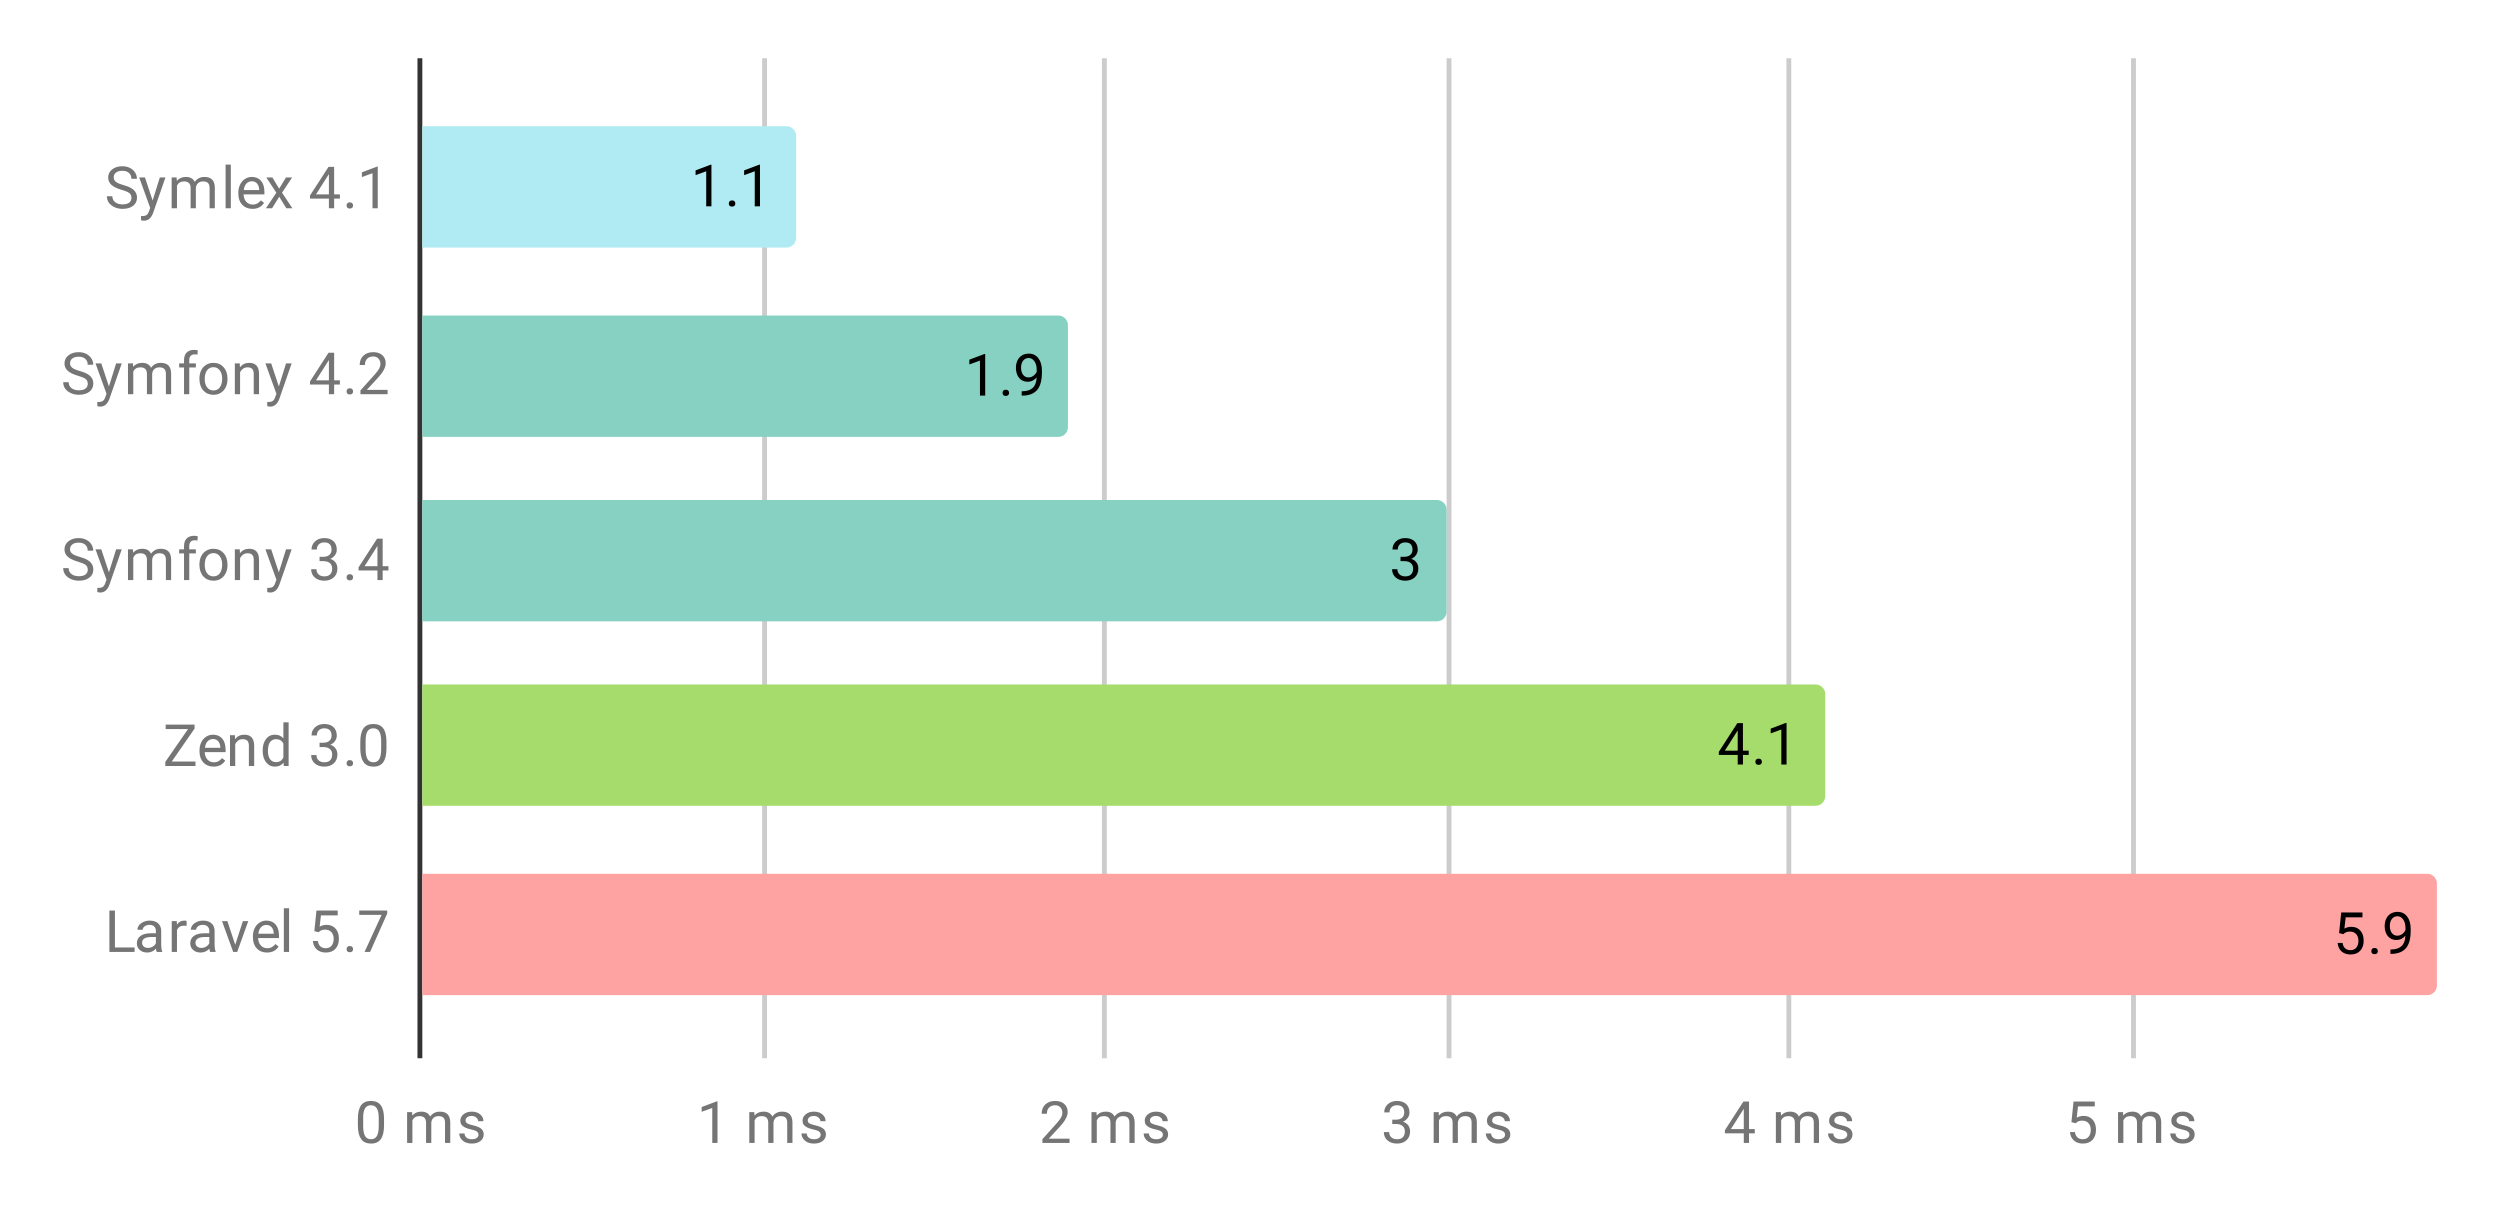 <svg version="1.1" viewBox="0.0 0.0 515.0 251.0" fill="none" stroke="none" stroke-linecap="square" stroke-miterlimit="10" width="515" height="251" xmlns:xlink="http://www.w3.org/1999/xlink" xmlns="http://www.w3.org/2000/svg"><path fill="#ffffff" d="M0 0L515.0 0L515.0 251.0L0 251.0L0 0Z" fill-rule="nonzero"/><path fill="#ffffff" d="M0 0L515.0 0L515.0 251.0L0 251.0L0 0Z" fill-rule="nonzero"/><path stroke="#333333" stroke-width="1.0" stroke-linecap="butt" d="M86.5 12.5L86.5 217.5" fill-rule="nonzero"/><path stroke="#cccccc" stroke-width="1.0" stroke-linecap="butt" d="M157.5 12.5L157.5 217.5" fill-rule="nonzero"/><path stroke="#cccccc" stroke-width="1.0" stroke-linecap="butt" d="M227.5 12.5L227.5 217.5" fill-rule="nonzero"/><path stroke="#cccccc" stroke-width="1.0" stroke-linecap="butt" d="M298.5 12.5L298.5 217.5" fill-rule="nonzero"/><path stroke="#cccccc" stroke-width="1.0" stroke-linecap="butt" d="M368.5 12.5L368.5 217.5" fill-rule="nonzero"/><path stroke="#cccccc" stroke-width="1.0" stroke-linecap="butt" d="M439.5 12.5L439.5 217.5" fill-rule="nonzero"/><clipPath id="id_0"><path d="M86.55 12.55L502.45 12.55L502.45 217.45L86.55 217.45L86.55 12.55Z" clip-rule="nonzero"/></clipPath><path stroke="#000000" stroke-width="0.0" stroke-linecap="butt" stroke-opacity="0.0" clip-path="url(#id_0)" d="M87.0 51.0L87.0 26.0L162.0 26.0C163.105 26.0 164.0 26.895 164.0 28.0L164.0 49.0C164.0 50.105 163.105 51.0 162.0 51.0Z" fill-rule="nonzero"/><path fill="#b0ebf3" clip-path="url(#id_0)" d="M87.0 51.0L87.0 26.0L162.0 26.0C163.105 26.0 164.0 26.895 164.0 28.0L164.0 49.0C164.0 50.105 163.105 51.0 162.0 51.0Z" fill-rule="nonzero"/><path stroke="#000000" stroke-width="0.0" stroke-linecap="butt" stroke-opacity="0.0" clip-path="url(#id_0)" d="M87.0 90.0L87.0 65.0L218.0 65.0C219.105 65.0 220.0 65.895 220.0 67.0L220.0 88.0C220.0 89.105 219.105 90.0 218.0 90.0Z" fill-rule="nonzero"/><path fill="#87d1c3" clip-path="url(#id_0)" d="M87.0 90.0L87.0 65.0L218.0 65.0C219.105 65.0 220.0 65.895 220.0 67.0L220.0 88.0C220.0 89.105 219.105 90.0 218.0 90.0Z" fill-rule="nonzero"/><path stroke="#000000" stroke-width="0.0" stroke-linecap="butt" stroke-opacity="0.0" clip-path="url(#id_0)" d="M87.0 128.0L87.0 103.0L296.0 103.0C297.105 103.0 298.0 103.895 298.0 105.0L298.0 126.0C298.0 127.105 297.105 128.0 296.0 128.0Z" fill-rule="nonzero"/><path fill="#87d1c3" clip-path="url(#id_0)" d="M87.0 128.0L87.0 103.0L296.0 103.0C297.105 103.0 298.0 103.895 298.0 105.0L298.0 126.0C298.0 127.105 297.105 128.0 296.0 128.0Z" fill-rule="nonzero"/><path stroke="#000000" stroke-width="0.0" stroke-linecap="butt" stroke-opacity="0.0" clip-path="url(#id_0)" d="M87.0 166.0L87.0 141.0L374.0 141.0C375.105 141.0 376.0 141.895 376.0 143.0L376.0 164.0C376.0 165.105 375.105 166.0 374.0 166.0Z" fill-rule="nonzero"/><path fill="#a6dc6c" clip-path="url(#id_0)" d="M87.0 166.0L87.0 141.0L374.0 141.0C375.105 141.0 376.0 141.895 376.0 143.0L376.0 164.0C376.0 165.105 375.105 166.0 374.0 166.0Z" fill-rule="nonzero"/><path stroke="#000000" stroke-width="0.0" stroke-linecap="butt" stroke-opacity="0.0" clip-path="url(#id_0)" d="M87.0 205.0L87.0 180.0L500.0 180.0C501.105 180.0 502.0 180.895 502.0 182.0L502.0 203.0C502.0 204.105 501.105 205.0 500.0 205.0Z" fill-rule="nonzero"/><path fill="#ffa2a2" clip-path="url(#id_0)" d="M87.0 205.0L87.0 180.0L500.0 180.0C501.105 180.0 502.0 180.895 502.0 182.0L502.0 203.0C502.0 204.105 501.105 205.0 500.0 205.0Z" fill-rule="nonzero"/><path stroke="#b0ebf3" stroke-width="3.0" stroke-linejoin="round" stroke-linecap="round" d="M146.556 42.5L145.478 42.5L145.478 35.281L143.291 36.078L143.291 35.094L146.4 33.922L146.556 33.922L146.556 42.5ZM150.134 41.938Q150.134 41.656 150.291 41.469Q150.463 41.281 150.791 41.281Q151.134 41.281 151.306 41.469Q151.478 41.656 151.478 41.938Q151.478 42.203 151.306 42.391Q151.134 42.562 150.791 42.562Q150.463 42.562 150.291 42.391Q150.134 42.203 150.134 41.938ZM156.556 42.5L155.478 42.5L155.478 35.281L153.291 36.078L153.291 35.094L156.4 33.922L156.556 33.922L156.556 42.5Z" fill-rule="nonzero"/><path fill="#000000" d="M146.556 42.5L145.478 42.5L145.478 35.281L143.291 36.078L143.291 35.094L146.4 33.922L146.556 33.922L146.556 42.5ZM150.134 41.938Q150.134 41.656 150.291 41.469Q150.463 41.281 150.791 41.281Q151.134 41.281 151.306 41.469Q151.478 41.656 151.478 41.938Q151.478 42.203 151.306 42.391Q151.134 42.562 150.791 42.562Q150.463 42.562 150.291 42.391Q150.134 42.203 150.134 41.938ZM156.556 42.5L155.478 42.5L155.478 35.281L153.291 36.078L153.291 35.094L156.4 33.922L156.556 33.922L156.556 42.5Z" fill-rule="nonzero"/><path stroke="#87d1c3" stroke-width="3.0" stroke-linejoin="round" stroke-linecap="round" d="M202.95 81.5L201.871 81.5L201.871 74.281L199.684 75.078L199.684 74.094L202.793 72.922L202.95 72.922L202.95 81.5ZM206.528 80.938Q206.528 80.656 206.684 80.469Q206.856 80.281 207.184 80.281Q207.528 80.281 207.7 80.469Q207.871 80.656 207.871 80.938Q207.871 81.203 207.7 81.391Q207.528 81.562 207.184 81.562Q206.856 81.562 206.684 81.391Q206.528 81.203 206.528 80.938ZM213.543 77.75Q213.215 78.156 212.731 78.406Q212.262 78.641 211.7 78.641Q210.965 78.641 210.418 78.281Q209.871 77.922 209.575 77.266Q209.278 76.594 209.278 75.797Q209.278 74.953 209.59 74.266Q209.918 73.578 210.512 73.219Q211.121 72.844 211.918 72.844Q213.184 72.844 213.903 73.797Q214.637 74.75 214.637 76.375L214.637 76.688Q214.637 79.188 213.653 80.328Q212.668 81.469 210.684 81.5L210.465 81.5L210.465 80.594L210.7 80.594Q212.043 80.562 212.762 79.891Q213.481 79.219 213.543 77.75ZM211.871 77.75Q212.418 77.75 212.871 77.422Q213.34 77.078 213.559 76.594L213.559 76.156Q213.559 75.094 213.09 74.422Q212.621 73.75 211.918 73.75Q211.2 73.75 210.762 74.297Q210.34 74.844 210.34 75.75Q210.34 76.625 210.746 77.188Q211.168 77.75 211.871 77.75Z" fill-rule="nonzero"/><path fill="#000000" d="M202.95 81.5L201.871 81.5L201.871 74.281L199.684 75.078L199.684 74.094L202.793 72.922L202.95 72.922L202.95 81.5ZM206.528 80.938Q206.528 80.656 206.684 80.469Q206.856 80.281 207.184 80.281Q207.528 80.281 207.7 80.469Q207.871 80.656 207.871 80.938Q207.871 81.203 207.7 81.391Q207.528 81.562 207.184 81.562Q206.856 81.562 206.684 81.391Q206.528 81.203 206.528 80.938ZM213.543 77.75Q213.215 78.156 212.731 78.406Q212.262 78.641 211.7 78.641Q210.965 78.641 210.418 78.281Q209.871 77.922 209.575 77.266Q209.278 76.594 209.278 75.797Q209.278 74.953 209.59 74.266Q209.918 73.578 210.512 73.219Q211.121 72.844 211.918 72.844Q213.184 72.844 213.903 73.797Q214.637 74.75 214.637 76.375L214.637 76.688Q214.637 79.188 213.653 80.328Q212.668 81.469 210.684 81.5L210.465 81.5L210.465 80.594L210.7 80.594Q212.043 80.562 212.762 79.891Q213.481 79.219 213.543 77.75ZM211.871 77.75Q212.418 77.75 212.871 77.422Q213.34 77.078 213.559 76.594L213.559 76.156Q213.559 75.094 213.09 74.422Q212.621 73.75 211.918 73.75Q211.2 73.75 210.762 74.297Q210.34 74.844 210.34 75.75Q210.34 76.625 210.746 77.188Q211.168 77.75 211.871 77.75Z" fill-rule="nonzero"/><path stroke="#87d1c3" stroke-width="3.0" stroke-linejoin="round" stroke-linecap="round" d="M288.506 114.703L289.318 114.703Q290.1 114.688 290.537 114.297Q290.975 113.906 290.975 113.234Q290.975 111.734 289.475 111.734Q288.771 111.734 288.35 112.141Q287.943 112.547 287.943 113.203L286.85 113.203Q286.85 112.188 287.584 111.516Q288.334 110.844 289.475 110.844Q290.678 110.844 291.365 111.484Q292.053 112.125 292.053 113.266Q292.053 113.828 291.693 114.344Q291.334 114.859 290.709 115.125Q291.412 115.344 291.787 115.859Q292.178 116.375 292.178 117.125Q292.178 118.266 291.428 118.953Q290.678 119.625 289.475 119.625Q288.287 119.625 287.521 118.969Q286.771 118.312 286.771 117.25L287.865 117.25Q287.865 117.922 288.303 118.328Q288.74 118.734 289.49 118.734Q290.271 118.734 290.678 118.328Q291.1 117.906 291.1 117.141Q291.1 116.406 290.646 116.016Q290.193 115.609 289.318 115.594L288.506 115.594L288.506 114.703Z" fill-rule="nonzero"/><path fill="#000000" d="M288.506 114.703L289.318 114.703Q290.1 114.688 290.537 114.297Q290.975 113.906 290.975 113.234Q290.975 111.734 289.475 111.734Q288.771 111.734 288.35 112.141Q287.943 112.547 287.943 113.203L286.85 113.203Q286.85 112.188 287.584 111.516Q288.334 110.844 289.475 110.844Q290.678 110.844 291.365 111.484Q292.053 112.125 292.053 113.266Q292.053 113.828 291.693 114.344Q291.334 114.859 290.709 115.125Q291.412 115.344 291.787 115.859Q292.178 116.375 292.178 117.125Q292.178 118.266 291.428 118.953Q290.678 119.625 289.475 119.625Q288.287 119.625 287.521 118.969Q286.771 118.312 286.771 117.25L287.865 117.25Q287.865 117.922 288.303 118.328Q288.74 118.734 289.49 118.734Q290.271 118.734 290.678 118.328Q291.1 117.906 291.1 117.141Q291.1 116.406 290.646 116.016Q290.193 115.609 289.318 115.594L288.506 115.594L288.506 114.703Z" fill-rule="nonzero"/><path stroke="#a6dc6c" stroke-width="3.0" stroke-linejoin="round" stroke-linecap="round" d="M359.046 154.641L360.234 154.641L360.234 155.516L359.046 155.516L359.046 157.5L357.968 157.5L357.968 155.516L354.078 155.516L354.078 154.875L357.89 148.969L359.046 148.969L359.046 154.641ZM355.312 154.641L357.968 154.641L357.968 150.453L357.828 150.688L355.312 154.641ZM361.609 156.938Q361.609 156.656 361.765 156.469Q361.937 156.281 362.265 156.281Q362.609 156.281 362.781 156.469Q362.953 156.656 362.953 156.938Q362.953 157.203 362.781 157.391Q362.609 157.562 362.265 157.562Q361.937 157.562 361.765 157.391Q361.609 157.203 361.609 156.938ZM368.031 157.5L366.953 157.5L366.953 150.281L364.765 151.078L364.765 150.094L367.875 148.922L368.031 148.922L368.031 157.5Z" fill-rule="nonzero"/><path fill="#000000" d="M359.046 154.641L360.234 154.641L360.234 155.516L359.046 155.516L359.046 157.5L357.968 157.5L357.968 155.516L354.078 155.516L354.078 154.875L357.89 148.969L359.046 148.969L359.046 154.641ZM355.312 154.641L357.968 154.641L357.968 150.453L357.828 150.688L355.312 154.641ZM361.609 156.938Q361.609 156.656 361.765 156.469Q361.937 156.281 362.265 156.281Q362.609 156.281 362.781 156.469Q362.953 156.656 362.953 156.938Q362.953 157.203 362.781 157.391Q362.609 157.562 362.265 157.562Q361.937 157.562 361.765 157.391Q361.609 157.203 361.609 156.938ZM368.031 157.5L366.953 157.5L366.953 150.281L364.765 151.078L364.765 150.094L367.875 148.922L368.031 148.922L368.031 157.5Z" fill-rule="nonzero"/><path stroke="#ffa2a2" stroke-width="3.0" stroke-linejoin="round" stroke-linecap="round" d="M481.853 192.219L482.291 187.969L486.666 187.969L486.666 188.969L483.212 188.969L482.947 191.297Q483.587 190.922 484.384 190.922Q485.541 190.922 486.228 191.703Q486.916 192.469 486.916 193.781Q486.916 195.094 486.197 195.859Q485.494 196.625 484.212 196.625Q483.087 196.625 482.369 196.0Q481.65 195.359 481.556 194.25L482.572 194.25Q482.681 194.984 483.103 195.359Q483.525 195.734 484.212 195.734Q484.962 195.734 485.4 195.219Q485.837 194.703 485.837 193.797Q485.837 192.938 485.369 192.422Q484.9 191.906 484.119 191.906Q483.416 191.906 483.009 192.203L482.728 192.438L481.853 192.219ZM488.494 195.938Q488.494 195.656 488.65 195.469Q488.822 195.281 489.15 195.281Q489.494 195.281 489.666 195.469Q489.837 195.656 489.837 195.938Q489.837 196.203 489.666 196.391Q489.494 196.562 489.15 196.562Q488.822 196.562 488.65 196.391Q488.494 196.203 488.494 195.938ZM495.509 192.75Q495.181 193.156 494.697 193.406Q494.228 193.641 493.666 193.641Q492.931 193.641 492.384 193.281Q491.837 192.922 491.541 192.266Q491.244 191.594 491.244 190.797Q491.244 189.953 491.556 189.266Q491.884 188.578 492.478 188.219Q493.087 187.844 493.884 187.844Q495.15 187.844 495.869 188.797Q496.603 189.75 496.603 191.375L496.603 191.688Q496.603 194.188 495.619 195.328Q494.634 196.469 492.65 196.5L492.431 196.5L492.431 195.594L492.666 195.594Q494.009 195.562 494.728 194.891Q495.447 194.219 495.509 192.75ZM493.837 192.75Q494.384 192.75 494.837 192.422Q495.306 192.078 495.525 191.594L495.525 191.156Q495.525 190.094 495.056 189.422Q494.587 188.75 493.884 188.75Q493.166 188.75 492.728 189.297Q492.306 189.844 492.306 190.75Q492.306 191.625 492.712 192.188Q493.134 192.75 493.837 192.75Z" fill-rule="nonzero"/><path fill="#000000" d="M481.853 192.219L482.291 187.969L486.666 187.969L486.666 188.969L483.212 188.969L482.947 191.297Q483.587 190.922 484.384 190.922Q485.541 190.922 486.228 191.703Q486.916 192.469 486.916 193.781Q486.916 195.094 486.197 195.859Q485.494 196.625 484.212 196.625Q483.087 196.625 482.369 196.0Q481.65 195.359 481.556 194.25L482.572 194.25Q482.681 194.984 483.103 195.359Q483.525 195.734 484.212 195.734Q484.962 195.734 485.4 195.219Q485.837 194.703 485.837 193.797Q485.837 192.938 485.369 192.422Q484.9 191.906 484.119 191.906Q483.416 191.906 483.009 192.203L482.728 192.438L481.853 192.219ZM488.494 195.938Q488.494 195.656 488.65 195.469Q488.822 195.281 489.15 195.281Q489.494 195.281 489.666 195.469Q489.837 195.656 489.837 195.938Q489.837 196.203 489.666 196.391Q489.494 196.562 489.15 196.562Q488.822 196.562 488.65 196.391Q488.494 196.203 488.494 195.938ZM495.509 192.75Q495.181 193.156 494.697 193.406Q494.228 193.641 493.666 193.641Q492.931 193.641 492.384 193.281Q491.837 192.922 491.541 192.266Q491.244 191.594 491.244 190.797Q491.244 189.953 491.556 189.266Q491.884 188.578 492.478 188.219Q493.087 187.844 493.884 187.844Q495.15 187.844 495.869 188.797Q496.603 189.75 496.603 191.375L496.603 191.688Q496.603 194.188 495.619 195.328Q494.634 196.469 492.65 196.5L492.431 196.5L492.431 195.594L492.666 195.594Q494.009 195.562 494.728 194.891Q495.447 194.219 495.509 192.75ZM493.837 192.75Q494.384 192.75 494.837 192.422Q495.306 192.078 495.525 191.594L495.525 191.156Q495.525 190.094 495.056 189.422Q494.587 188.75 493.884 188.75Q493.166 188.75 492.728 189.297Q492.306 189.844 492.306 190.75Q492.306 191.625 492.712 192.188Q493.134 192.75 493.837 192.75Z" fill-rule="nonzero"/><path fill="#757575" d="M25.05 39.105Q23.613 38.683 22.941 38.074Q22.284 37.464 22.284 36.574Q22.284 35.574 23.081 34.917Q23.894 34.246 25.191 34.246Q26.066 34.246 26.753 34.589Q27.441 34.933 27.816 35.527Q28.206 36.121 28.206 36.839L27.066 36.839Q27.066 36.058 26.566 35.621Q26.081 35.183 25.191 35.183Q24.363 35.183 23.894 35.558Q23.425 35.917 23.425 36.558Q23.425 37.089 23.863 37.449Q24.316 37.808 25.378 38.105Q26.441 38.402 27.034 38.761Q27.644 39.121 27.925 39.605Q28.222 40.089 28.222 40.73Q28.222 41.777 27.409 42.402Q26.597 43.027 25.253 43.027Q24.363 43.027 23.597 42.683Q22.847 42.339 22.425 41.761Q22.019 41.167 22.019 40.433L23.144 40.433Q23.144 41.199 23.722 41.652Q24.3 42.105 25.253 42.105Q26.144 42.105 26.613 41.746Q27.081 41.371 27.081 40.746Q27.081 40.121 26.644 39.777Q26.206 39.433 25.05 39.105ZM31.441 41.308L32.925 36.558L34.081 36.558L31.534 43.886Q30.941 45.464 29.659 45.464L29.441 45.449L29.05 45.371L29.05 44.496L29.331 44.511Q29.894 44.511 30.191 44.292Q30.503 44.074 30.706 43.48L30.941 42.824L28.675 36.558L29.863 36.558L31.441 41.308ZM36.394 36.558L36.425 37.261Q37.112 36.449 38.3 36.449Q39.628 36.449 40.112 37.464Q40.425 37.011 40.925 36.73Q41.441 36.449 42.128 36.449Q44.222 36.449 44.253 38.652L44.253 42.902L43.175 42.902L43.175 38.714Q43.175 38.042 42.862 37.714Q42.55 37.371 41.816 37.371Q41.206 37.371 40.8 37.73Q40.409 38.089 40.347 38.699L40.347 42.902L39.269 42.902L39.269 38.746Q39.269 37.371 37.909 37.371Q36.847 37.371 36.456 38.277L36.456 42.902L35.362 42.902L35.362 36.558L36.394 36.558ZM47.55 42.902L46.472 42.902L46.472 33.902L47.55 33.902L47.55 42.902ZM52.003 43.027Q50.706 43.027 49.894 42.183Q49.097 41.324 49.097 39.902L49.097 39.714Q49.097 38.761 49.456 38.027Q49.816 37.277 50.456 36.871Q51.112 36.449 51.862 36.449Q53.097 36.449 53.784 37.261Q54.472 38.074 54.472 39.589L54.472 40.042L50.175 40.042Q50.206 40.98 50.722 41.558Q51.253 42.136 52.066 42.136Q52.628 42.136 53.019 41.902Q53.425 41.667 53.737 41.277L54.394 41.792Q53.597 43.027 52.003 43.027ZM51.862 37.339Q51.206 37.339 50.753 37.824Q50.316 38.292 50.222 39.152L53.394 39.152L53.394 39.074Q53.347 38.246 52.941 37.792Q52.55 37.339 51.862 37.339ZM57.503 38.871L58.909 36.558L60.175 36.558L58.097 39.699L60.237 42.902L58.987 42.902L57.519 40.527L56.05 42.902L54.784 42.902L56.925 39.699L54.862 36.558L56.112 36.558L57.503 38.871ZM68.831 40.042L70.019 40.042L70.019 40.917L68.831 40.917L68.831 42.902L67.753 42.902L67.753 40.917L63.862 40.917L63.862 40.277L67.675 34.371L68.831 34.371L68.831 40.042ZM65.097 40.042L67.753 40.042L67.753 35.855L67.612 36.089L65.097 40.042ZM71.394 42.339Q71.394 42.058 71.55 41.871Q71.722 41.683 72.05 41.683Q72.394 41.683 72.566 41.871Q72.737 42.058 72.737 42.339Q72.737 42.605 72.566 42.792Q72.394 42.964 72.05 42.964Q71.722 42.964 71.55 42.792Q71.394 42.605 71.394 42.339ZM77.816 42.902L76.737 42.902L76.737 35.683L74.55 36.48L74.55 35.496L77.659 34.324L77.816 34.324L77.816 42.902Z" fill-rule="nonzero"/><path fill="#757575" d="M16.05 77.404Q14.613 76.982 13.941 76.373Q13.284 75.763 13.284 74.873Q13.284 73.873 14.081 73.217Q14.894 72.545 16.191 72.545Q17.066 72.545 17.753 72.888Q18.441 73.232 18.816 73.826Q19.206 74.42 19.206 75.138L18.066 75.138Q18.066 74.357 17.566 73.92Q17.081 73.482 16.191 73.482Q15.363 73.482 14.894 73.857Q14.425 74.217 14.425 74.857Q14.425 75.388 14.863 75.748Q15.316 76.107 16.378 76.404Q17.441 76.701 18.034 77.06Q18.644 77.42 18.925 77.904Q19.222 78.388 19.222 79.029Q19.222 80.076 18.409 80.701Q17.597 81.326 16.253 81.326Q15.363 81.326 14.597 80.982Q13.847 80.638 13.425 80.06Q13.019 79.467 13.019 78.732L14.144 78.732Q14.144 79.498 14.722 79.951Q15.3 80.404 16.253 80.404Q17.144 80.404 17.613 80.045Q18.081 79.67 18.081 79.045Q18.081 78.42 17.644 78.076Q17.206 77.732 16.05 77.404ZM22.441 79.607L23.925 74.857L25.081 74.857L22.534 82.185Q21.941 83.763 20.659 83.763L20.441 83.748L20.05 83.67L20.05 82.795L20.331 82.81Q20.894 82.81 21.191 82.592Q21.503 82.373 21.706 81.779L21.941 81.123L19.675 74.857L20.863 74.857L22.441 79.607ZM27.394 74.857L27.425 75.56Q28.113 74.748 29.3 74.748Q30.628 74.748 31.113 75.763Q31.425 75.31 31.925 75.029Q32.441 74.748 33.128 74.748Q35.222 74.748 35.253 76.951L35.253 81.201L34.175 81.201L34.175 77.013Q34.175 76.342 33.862 76.013Q33.55 75.67 32.816 75.67Q32.206 75.67 31.8 76.029Q31.409 76.388 31.347 76.998L31.347 81.201L30.269 81.201L30.269 77.045Q30.269 75.67 28.909 75.67Q27.847 75.67 27.456 76.576L27.456 81.201L26.363 81.201L26.363 74.857L27.394 74.857ZM37.909 81.201L37.909 75.701L36.909 75.701L36.909 74.857L37.909 74.857L37.909 74.217Q37.909 73.185 38.441 72.638Q38.987 72.076 39.987 72.076Q40.362 72.076 40.737 72.17L40.675 73.06Q40.394 72.998 40.097 72.998Q39.566 72.998 39.269 73.31Q38.987 73.623 38.987 74.185L38.987 74.857L40.347 74.857L40.347 75.701L38.987 75.701L38.987 81.201L37.909 81.201ZM41.081 77.967Q41.081 77.045 41.441 76.295Q41.816 75.545 42.472 75.154Q43.128 74.748 43.956 74.748Q45.253 74.748 46.05 75.638Q46.862 76.529 46.862 78.029L46.862 78.107Q46.862 79.029 46.503 79.763Q46.144 80.498 45.487 80.92Q44.831 81.326 43.972 81.326Q42.691 81.326 41.878 80.435Q41.081 79.529 41.081 78.045L41.081 77.967ZM42.175 78.107Q42.175 79.154 42.659 79.795Q43.159 80.435 43.972 80.435Q44.8 80.435 45.284 79.795Q45.769 79.138 45.769 77.967Q45.769 76.935 45.269 76.295Q44.784 75.638 43.956 75.638Q43.159 75.638 42.659 76.279Q42.175 76.904 42.175 78.107ZM49.394 74.857L49.425 75.654Q50.159 74.748 51.331 74.748Q53.347 74.748 53.362 77.013L53.362 81.201L52.269 81.201L52.269 76.998Q52.269 76.326 51.956 75.998Q51.659 75.67 51.003 75.67Q50.472 75.67 50.066 75.951Q49.675 76.232 49.456 76.685L49.456 81.201L48.378 81.201L48.378 74.857L49.394 74.857ZM57.441 79.607L58.925 74.857L60.081 74.857L57.534 82.185Q56.941 83.763 55.659 83.763L55.441 83.748L55.05 83.67L55.05 82.795L55.331 82.81Q55.894 82.81 56.191 82.592Q56.503 82.373 56.706 81.779L56.941 81.123L54.675 74.857L55.862 74.857L57.441 79.607ZM68.831 78.342L70.019 78.342L70.019 79.217L68.831 79.217L68.831 81.201L67.753 81.201L67.753 79.217L63.862 79.217L63.862 78.576L67.675 72.67L68.831 72.67L68.831 78.342ZM65.097 78.342L67.753 78.342L67.753 74.154L67.612 74.388L65.097 78.342ZM71.394 80.638Q71.394 80.357 71.55 80.17Q71.722 79.982 72.05 79.982Q72.394 79.982 72.566 80.17Q72.737 80.357 72.737 80.638Q72.737 80.904 72.566 81.092Q72.394 81.263 72.05 81.263Q71.722 81.263 71.55 81.092Q71.394 80.904 71.394 80.638ZM79.847 81.201L74.253 81.201L74.253 80.42L77.206 77.138Q77.862 76.388 78.112 75.935Q78.362 75.467 78.362 74.967Q78.362 74.295 77.956 73.873Q77.566 73.435 76.878 73.435Q76.081 73.435 75.628 73.904Q75.175 74.357 75.175 75.185L74.097 75.185Q74.097 73.998 74.847 73.279Q75.612 72.545 76.878 72.545Q78.081 72.545 78.769 73.17Q79.456 73.795 79.456 74.842Q79.456 76.092 77.847 77.842L75.566 80.31L79.847 80.31L79.847 81.201Z" fill-rule="nonzero"/><path fill="#757575" d="M16.05 115.703Q14.613 115.281 13.941 114.672Q13.284 114.062 13.284 113.172Q13.284 112.172 14.081 111.516Q14.894 110.844 16.191 110.844Q17.066 110.844 17.753 111.188Q18.441 111.531 18.816 112.125Q19.206 112.719 19.206 113.438L18.066 113.438Q18.066 112.656 17.566 112.219Q17.081 111.781 16.191 111.781Q15.363 111.781 14.894 112.156Q14.425 112.516 14.425 113.156Q14.425 113.688 14.863 114.047Q15.316 114.406 16.378 114.703Q17.441 115.0 18.034 115.359Q18.644 115.719 18.925 116.203Q19.222 116.688 19.222 117.328Q19.222 118.375 18.409 119.0Q17.597 119.625 16.253 119.625Q15.363 119.625 14.597 119.281Q13.847 118.938 13.425 118.359Q13.019 117.766 13.019 117.031L14.144 117.031Q14.144 117.797 14.722 118.25Q15.3 118.703 16.253 118.703Q17.144 118.703 17.613 118.344Q18.081 117.969 18.081 117.344Q18.081 116.719 17.644 116.375Q17.206 116.031 16.05 115.703ZM22.441 117.906L23.925 113.156L25.081 113.156L22.534 120.484Q21.941 122.062 20.659 122.062L20.441 122.047L20.05 121.969L20.05 121.094L20.331 121.109Q20.894 121.109 21.191 120.891Q21.503 120.672 21.706 120.078L21.941 119.422L19.675 113.156L20.863 113.156L22.441 117.906ZM27.394 113.156L27.425 113.859Q28.113 113.047 29.3 113.047Q30.628 113.047 31.113 114.062Q31.425 113.609 31.925 113.328Q32.441 113.047 33.128 113.047Q35.222 113.047 35.253 115.25L35.253 119.5L34.175 119.5L34.175 115.312Q34.175 114.641 33.862 114.312Q33.55 113.969 32.816 113.969Q32.206 113.969 31.8 114.328Q31.409 114.688 31.347 115.297L31.347 119.5L30.269 119.5L30.269 115.344Q30.269 113.969 28.909 113.969Q27.847 113.969 27.456 114.875L27.456 119.5L26.363 119.5L26.363 113.156L27.394 113.156ZM37.909 119.5L37.909 114.0L36.909 114.0L36.909 113.156L37.909 113.156L37.909 112.516Q37.909 111.484 38.441 110.938Q38.987 110.375 39.987 110.375Q40.362 110.375 40.737 110.469L40.675 111.359Q40.394 111.297 40.097 111.297Q39.566 111.297 39.269 111.609Q38.987 111.922 38.987 112.484L38.987 113.156L40.347 113.156L40.347 114.0L38.987 114.0L38.987 119.5L37.909 119.5ZM41.081 116.266Q41.081 115.344 41.441 114.594Q41.816 113.844 42.472 113.453Q43.128 113.047 43.956 113.047Q45.253 113.047 46.05 113.938Q46.862 114.828 46.862 116.328L46.862 116.406Q46.862 117.328 46.503 118.062Q46.144 118.797 45.487 119.219Q44.831 119.625 43.972 119.625Q42.691 119.625 41.878 118.734Q41.081 117.828 41.081 116.344L41.081 116.266ZM42.175 116.406Q42.175 117.453 42.659 118.094Q43.159 118.734 43.972 118.734Q44.8 118.734 45.284 118.094Q45.769 117.438 45.769 116.266Q45.769 115.234 45.269 114.594Q44.784 113.938 43.956 113.938Q43.159 113.938 42.659 114.578Q42.175 115.203 42.175 116.406ZM49.394 113.156L49.425 113.953Q50.159 113.047 51.331 113.047Q53.347 113.047 53.362 115.312L53.362 119.5L52.269 119.5L52.269 115.297Q52.269 114.625 51.956 114.297Q51.659 113.969 51.003 113.969Q50.472 113.969 50.066 114.25Q49.675 114.531 49.456 114.984L49.456 119.5L48.378 119.5L48.378 113.156L49.394 113.156ZM57.441 117.906L58.925 113.156L60.081 113.156L57.534 120.484Q56.941 122.062 55.659 122.062L55.441 122.047L55.05 121.969L55.05 121.094L55.331 121.109Q55.894 121.109 56.191 120.891Q56.503 120.672 56.706 120.078L56.941 119.422L54.675 113.156L55.862 113.156L57.441 117.906ZM65.831 114.703L66.644 114.703Q67.425 114.688 67.862 114.297Q68.3 113.906 68.3 113.234Q68.3 111.734 66.8 111.734Q66.097 111.734 65.675 112.141Q65.269 112.547 65.269 113.203L64.175 113.203Q64.175 112.188 64.909 111.516Q65.659 110.844 66.8 110.844Q68.003 110.844 68.691 111.484Q69.378 112.125 69.378 113.266Q69.378 113.828 69.019 114.344Q68.659 114.859 68.034 115.125Q68.737 115.344 69.112 115.859Q69.503 116.375 69.503 117.125Q69.503 118.266 68.753 118.953Q68.003 119.625 66.8 119.625Q65.612 119.625 64.847 118.969Q64.097 118.312 64.097 117.25L65.191 117.25Q65.191 117.922 65.628 118.328Q66.066 118.734 66.816 118.734Q67.597 118.734 68.003 118.328Q68.425 117.906 68.425 117.141Q68.425 116.406 67.972 116.016Q67.519 115.609 66.644 115.594L65.831 115.594L65.831 114.703ZM71.394 118.938Q71.394 118.656 71.55 118.469Q71.722 118.281 72.05 118.281Q72.394 118.281 72.566 118.469Q72.737 118.656 72.737 118.938Q72.737 119.203 72.566 119.391Q72.394 119.562 72.05 119.562Q71.722 119.562 71.55 119.391Q71.394 119.203 71.394 118.938ZM78.831 116.641L80.019 116.641L80.019 117.516L78.831 117.516L78.831 119.5L77.753 119.5L77.753 117.516L73.862 117.516L73.862 116.875L77.675 110.969L78.831 110.969L78.831 116.641ZM75.097 116.641L77.753 116.641L77.753 112.453L77.612 112.688L75.097 116.641Z" fill-rule="nonzero"/><path fill="#757575" d="M35.378 156.877L40.269 156.877L40.269 157.799L34.05 157.799L34.05 156.955L38.737 150.19L34.128 150.19L34.128 149.268L40.081 149.268L40.081 150.096L35.378 156.877ZM44.003 157.924Q42.706 157.924 41.894 157.08Q41.097 156.221 41.097 154.799L41.097 154.612Q41.097 153.658 41.456 152.924Q41.816 152.174 42.456 151.768Q43.112 151.346 43.862 151.346Q45.097 151.346 45.784 152.158Q46.472 152.971 46.472 154.487L46.472 154.94L42.175 154.94Q42.206 155.877 42.722 156.455Q43.253 157.033 44.066 157.033Q44.628 157.033 45.019 156.799Q45.425 156.565 45.737 156.174L46.394 156.69Q45.597 157.924 44.003 157.924ZM43.862 152.237Q43.206 152.237 42.753 152.721Q42.316 153.19 42.222 154.049L45.394 154.049L45.394 153.971Q45.347 153.143 44.941 152.69Q44.55 152.237 43.862 152.237ZM48.394 151.455L48.425 152.252Q49.159 151.346 50.331 151.346Q52.347 151.346 52.362 153.612L52.362 157.799L51.269 157.799L51.269 153.596Q51.269 152.924 50.956 152.596Q50.659 152.268 50.003 152.268Q49.472 152.268 49.066 152.549Q48.675 152.83 48.456 153.283L48.456 157.799L47.378 157.799L47.378 151.455L48.394 151.455ZM54.112 154.58Q54.112 153.112 54.8 152.237Q55.487 151.346 56.612 151.346Q57.722 151.346 58.378 152.096L58.378 148.799L59.456 148.799L59.456 157.799L58.456 157.799L58.409 157.112Q57.753 157.924 56.597 157.924Q55.503 157.924 54.8 157.018Q54.112 156.112 54.112 154.658L54.112 154.58ZM55.191 154.705Q55.191 155.783 55.628 156.393Q56.081 157.002 56.862 157.002Q57.894 157.002 58.378 156.065L58.378 153.158Q57.894 152.268 56.878 152.268Q56.081 152.268 55.628 152.877Q55.191 153.487 55.191 154.705ZM65.831 153.002L66.644 153.002Q67.425 152.987 67.862 152.596Q68.3 152.205 68.3 151.533Q68.3 150.033 66.8 150.033Q66.097 150.033 65.675 150.44Q65.269 150.846 65.269 151.502L64.175 151.502Q64.175 150.487 64.909 149.815Q65.659 149.143 66.8 149.143Q68.003 149.143 68.691 149.783Q69.378 150.424 69.378 151.565Q69.378 152.127 69.019 152.643Q68.659 153.158 68.034 153.424Q68.737 153.643 69.112 154.158Q69.503 154.674 69.503 155.424Q69.503 156.565 68.753 157.252Q68.003 157.924 66.8 157.924Q65.612 157.924 64.847 157.268Q64.097 156.612 64.097 155.549L65.191 155.549Q65.191 156.221 65.628 156.627Q66.066 157.033 66.816 157.033Q67.597 157.033 68.003 156.627Q68.425 156.205 68.425 155.44Q68.425 154.705 67.972 154.315Q67.519 153.908 66.644 153.893L65.831 153.893L65.831 153.002ZM71.394 157.237Q71.394 156.955 71.55 156.768Q71.722 156.58 72.05 156.58Q72.394 156.58 72.566 156.768Q72.737 156.955 72.737 157.237Q72.737 157.502 72.566 157.69Q72.394 157.862 72.05 157.862Q71.722 157.862 71.55 157.69Q71.394 157.502 71.394 157.237ZM79.612 154.158Q79.612 156.065 78.956 157.002Q78.316 157.924 76.925 157.924Q75.566 157.924 74.909 157.018Q74.253 156.112 74.222 154.299L74.222 152.862Q74.222 150.971 74.862 150.065Q75.519 149.143 76.909 149.143Q78.284 149.143 78.941 150.033Q79.597 150.908 79.612 152.752L79.612 154.158ZM78.519 152.674Q78.519 151.299 78.128 150.674Q77.753 150.033 76.909 150.033Q76.081 150.033 75.691 150.674Q75.316 151.299 75.316 152.596L75.316 154.33Q75.316 155.705 75.706 156.377Q76.112 157.033 76.925 157.033Q77.722 157.033 78.112 156.408Q78.503 155.783 78.519 154.455L78.519 152.674Z" fill-rule="nonzero"/><path fill="#757575" d="M23.675 195.176L27.722 195.176L27.722 196.098L22.534 196.098L22.534 187.567L23.675 187.567L23.675 195.176ZM32.284 196.098Q32.191 195.911 32.128 195.426Q31.378 196.223 30.331 196.223Q29.394 196.223 28.784 195.692Q28.191 195.161 28.191 194.333Q28.191 193.348 28.941 192.801Q29.691 192.254 31.066 192.254L32.112 192.254L32.112 191.754Q32.112 191.192 31.769 190.864Q31.441 190.52 30.769 190.52Q30.191 190.52 29.8 190.817Q29.409 191.098 29.409 191.52L28.316 191.52Q28.316 191.036 28.644 190.598Q28.988 190.161 29.566 189.911Q30.144 189.645 30.831 189.645Q31.941 189.645 32.55 190.192Q33.175 190.739 33.206 191.692L33.206 194.614Q33.206 195.489 33.425 196.004L33.425 196.098L32.284 196.098ZM30.488 195.27Q31.003 195.27 31.456 195.004Q31.909 194.739 32.112 194.317L32.112 193.02L31.269 193.02Q29.269 193.02 29.269 194.192Q29.269 194.692 29.613 194.989Q29.956 195.27 30.488 195.27ZM38.441 190.723Q38.191 190.692 37.909 190.692Q36.831 190.692 36.456 191.598L36.456 196.098L35.378 196.098L35.378 189.754L36.425 189.754L36.441 190.489Q36.972 189.645 37.956 189.645Q38.269 189.645 38.441 189.723L38.441 190.723ZM43.284 196.098Q43.191 195.911 43.128 195.426Q42.378 196.223 41.331 196.223Q40.394 196.223 39.784 195.692Q39.191 195.161 39.191 194.333Q39.191 193.348 39.941 192.801Q40.691 192.254 42.066 192.254L43.112 192.254L43.112 191.754Q43.112 191.192 42.769 190.864Q42.441 190.52 41.769 190.52Q41.191 190.52 40.8 190.817Q40.409 191.098 40.409 191.52L39.316 191.52Q39.316 191.036 39.644 190.598Q39.987 190.161 40.566 189.911Q41.144 189.645 41.831 189.645Q42.941 189.645 43.55 190.192Q44.175 190.739 44.206 191.692L44.206 194.614Q44.206 195.489 44.425 196.004L44.425 196.098L43.284 196.098ZM41.487 195.27Q42.003 195.27 42.456 195.004Q42.909 194.739 43.112 194.317L43.112 193.02L42.269 193.02Q40.269 193.02 40.269 194.192Q40.269 194.692 40.612 194.989Q40.956 195.27 41.487 195.27ZM48.456 194.629L50.034 189.754L51.144 189.754L48.862 196.098L48.034 196.098L45.737 189.754L46.847 189.754L48.456 194.629ZM55.003 196.223Q53.706 196.223 52.894 195.379Q52.097 194.52 52.097 193.098L52.097 192.911Q52.097 191.958 52.456 191.223Q52.816 190.473 53.456 190.067Q54.112 189.645 54.862 189.645Q56.097 189.645 56.784 190.458Q57.472 191.27 57.472 192.786L57.472 193.239L53.175 193.239Q53.206 194.176 53.722 194.754Q54.253 195.333 55.066 195.333Q55.628 195.333 56.019 195.098Q56.425 194.864 56.737 194.473L57.394 194.989Q56.597 196.223 55.003 196.223ZM54.862 190.536Q54.206 190.536 53.753 191.02Q53.316 191.489 53.222 192.348L56.394 192.348L56.394 192.27Q56.347 191.442 55.941 190.989Q55.55 190.536 54.862 190.536ZM59.55 196.098L58.472 196.098L58.472 187.098L59.55 187.098L59.55 196.098ZM64.753 191.817L65.191 187.567L69.566 187.567L69.566 188.567L66.112 188.567L65.847 190.895Q66.487 190.52 67.284 190.52Q68.441 190.52 69.128 191.301Q69.816 192.067 69.816 193.379Q69.816 194.692 69.097 195.458Q68.394 196.223 67.112 196.223Q65.987 196.223 65.269 195.598Q64.55 194.958 64.456 193.848L65.472 193.848Q65.581 194.583 66.003 194.958Q66.425 195.333 67.112 195.333Q67.862 195.333 68.3 194.817Q68.737 194.301 68.737 193.395Q68.737 192.536 68.269 192.02Q67.8 191.504 67.019 191.504Q66.316 191.504 65.909 191.801L65.628 192.036L64.753 191.817ZM71.394 195.536Q71.394 195.254 71.55 195.067Q71.722 194.879 72.05 194.879Q72.394 194.879 72.566 195.067Q72.737 195.254 72.737 195.536Q72.737 195.801 72.566 195.989Q72.394 196.161 72.05 196.161Q71.722 196.161 71.55 195.989Q71.394 195.801 71.394 195.536ZM79.769 188.176L76.237 196.098L75.097 196.098L78.612 188.458L74.003 188.458L74.003 187.567L79.769 187.567L79.769 188.176Z" fill-rule="nonzero"/><path fill="#757575" d="M79.112 231.809Q79.112 233.716 78.456 234.653Q77.816 235.575 76.425 235.575Q75.066 235.575 74.409 234.669Q73.753 233.762 73.722 231.95L73.722 230.512Q73.722 228.622 74.362 227.716Q75.019 226.794 76.409 226.794Q77.784 226.794 78.441 227.684Q79.097 228.559 79.112 230.403L79.112 231.809ZM78.019 230.325Q78.019 228.95 77.628 228.325Q77.253 227.684 76.409 227.684Q75.581 227.684 75.191 228.325Q74.816 228.95 74.816 230.247L74.816 231.981Q74.816 233.356 75.206 234.028Q75.612 234.684 76.425 234.684Q77.222 234.684 77.612 234.059Q78.003 233.434 78.019 232.106L78.019 230.325ZM84.894 229.106L84.925 229.809Q85.612 228.997 86.8 228.997Q88.128 228.997 88.612 230.012Q88.925 229.559 89.425 229.278Q89.941 228.997 90.628 228.997Q92.722 228.997 92.753 231.2L92.753 235.45L91.675 235.45L91.675 231.262Q91.675 230.591 91.362 230.262Q91.05 229.919 90.316 229.919Q89.706 229.919 89.3 230.278Q88.909 230.637 88.847 231.247L88.847 235.45L87.769 235.45L87.769 231.294Q87.769 229.919 86.409 229.919Q85.347 229.919 84.956 230.825L84.956 235.45L83.862 235.45L83.862 229.106L84.894 229.106ZM98.566 233.762Q98.566 233.325 98.222 233.091Q97.894 232.841 97.066 232.669Q96.253 232.497 95.769 232.247Q95.284 231.997 95.05 231.669Q94.831 231.325 94.831 230.856Q94.831 230.075 95.487 229.544Q96.144 228.997 97.175 228.997Q98.253 228.997 98.909 229.559Q99.581 230.106 99.581 230.966L98.503 230.966Q98.503 230.528 98.112 230.216Q97.737 229.887 97.175 229.887Q96.581 229.887 96.237 230.153Q95.909 230.403 95.909 230.809Q95.909 231.2 96.222 231.403Q96.534 231.606 97.347 231.794Q98.159 231.966 98.659 232.216Q99.159 232.466 99.394 232.825Q99.644 233.184 99.644 233.684Q99.644 234.544 98.956 235.059Q98.284 235.575 97.206 235.575Q96.441 235.575 95.847 235.309Q95.269 235.028 94.941 234.544Q94.612 234.059 94.612 233.497L95.691 233.497Q95.722 234.044 96.128 234.372Q96.534 234.684 97.206 234.684Q97.816 234.684 98.191 234.434Q98.566 234.184 98.566 233.762Z" fill-rule="nonzero"/><path fill="#757575" d="M147.807 235.45L146.729 235.45L146.729 228.231L144.542 229.028L144.542 228.044L147.651 226.872L147.807 226.872L147.807 235.45ZM155.385 229.106L155.417 229.809Q156.104 228.997 157.292 228.997Q158.62 228.997 159.104 230.012Q159.417 229.559 159.917 229.278Q160.432 228.997 161.12 228.997Q163.213 228.997 163.245 231.2L163.245 235.45L162.167 235.45L162.167 231.262Q162.167 230.591 161.854 230.262Q161.542 229.919 160.807 229.919Q160.198 229.919 159.792 230.278Q159.401 230.637 159.338 231.247L159.338 235.45L158.26 235.45L158.26 231.294Q158.26 229.919 156.901 229.919Q155.838 229.919 155.448 230.825L155.448 235.45L154.354 235.45L154.354 229.106L155.385 229.106ZM169.057 233.762Q169.057 233.325 168.713 233.091Q168.385 232.841 167.557 232.669Q166.745 232.497 166.26 232.247Q165.776 231.997 165.542 231.669Q165.323 231.325 165.323 230.856Q165.323 230.075 165.979 229.544Q166.635 228.997 167.667 228.997Q168.745 228.997 169.401 229.559Q170.073 230.106 170.073 230.966L168.995 230.966Q168.995 230.528 168.604 230.216Q168.229 229.887 167.667 229.887Q167.073 229.887 166.729 230.153Q166.401 230.403 166.401 230.809Q166.401 231.2 166.713 231.403Q167.026 231.606 167.838 231.794Q168.651 231.966 169.151 232.216Q169.651 232.466 169.885 232.825Q170.135 233.184 170.135 233.684Q170.135 234.544 169.448 235.059Q168.776 235.575 167.698 235.575Q166.932 235.575 166.338 235.309Q165.76 235.028 165.432 234.544Q165.104 234.059 165.104 233.497L166.182 233.497Q166.213 234.044 166.62 234.372Q167.026 234.684 167.698 234.684Q168.307 234.684 168.682 234.434Q169.057 234.184 169.057 233.762Z" fill-rule="nonzero"/><path fill="#757575" d="M220.33 235.45L214.736 235.45L214.736 234.669L217.689 231.387Q218.346 230.637 218.596 230.184Q218.846 229.716 218.846 229.216Q218.846 228.544 218.439 228.122Q218.049 227.684 217.361 227.684Q216.564 227.684 216.111 228.153Q215.658 228.606 215.658 229.434L214.58 229.434Q214.58 228.247 215.33 227.528Q216.096 226.794 217.361 226.794Q218.564 226.794 219.252 227.419Q219.939 228.044 219.939 229.091Q219.939 230.341 218.33 232.091L216.049 234.559L220.33 234.559L220.33 235.45ZM225.877 229.106L225.908 229.809Q226.596 228.997 227.783 228.997Q229.111 228.997 229.596 230.012Q229.908 229.559 230.408 229.278Q230.924 228.997 231.611 228.997Q233.705 228.997 233.736 231.2L233.736 235.45L232.658 235.45L232.658 231.262Q232.658 230.591 232.346 230.262Q232.033 229.919 231.299 229.919Q230.689 229.919 230.283 230.278Q229.892 230.637 229.83 231.247L229.83 235.45L228.752 235.45L228.752 231.294Q228.752 229.919 227.392 229.919Q226.33 229.919 225.939 230.825L225.939 235.45L224.846 235.45L224.846 229.106L225.877 229.106ZM239.549 233.762Q239.549 233.325 239.205 233.091Q238.877 232.841 238.049 232.669Q237.236 232.497 236.752 232.247Q236.267 231.997 236.033 231.669Q235.814 231.325 235.814 230.856Q235.814 230.075 236.471 229.544Q237.127 228.997 238.158 228.997Q239.236 228.997 239.892 229.559Q240.564 230.106 240.564 230.966L239.486 230.966Q239.486 230.528 239.096 230.216Q238.721 229.887 238.158 229.887Q237.564 229.887 237.221 230.153Q236.892 230.403 236.892 230.809Q236.892 231.2 237.205 231.403Q237.517 231.606 238.33 231.794Q239.142 231.966 239.642 232.216Q240.142 232.466 240.377 232.825Q240.627 233.184 240.627 233.684Q240.627 234.544 239.939 235.059Q239.267 235.575 238.189 235.575Q237.424 235.575 236.83 235.309Q236.252 235.028 235.924 234.544Q235.596 234.059 235.596 233.497L236.674 233.497Q236.705 234.044 237.111 234.372Q237.517 234.684 238.189 234.684Q238.799 234.684 239.174 234.434Q239.549 234.184 239.549 233.762Z" fill-rule="nonzero"/><path fill="#757575" d="M286.806 230.653L287.618 230.653Q288.4 230.637 288.837 230.247Q289.275 229.856 289.275 229.184Q289.275 227.684 287.775 227.684Q287.071 227.684 286.65 228.091Q286.243 228.497 286.243 229.153L285.15 229.153Q285.15 228.137 285.884 227.466Q286.634 226.794 287.775 226.794Q288.978 226.794 289.665 227.434Q290.353 228.075 290.353 229.216Q290.353 229.778 289.993 230.294Q289.634 230.809 289.009 231.075Q289.712 231.294 290.087 231.809Q290.478 232.325 290.478 233.075Q290.478 234.216 289.728 234.903Q288.978 235.575 287.775 235.575Q286.587 235.575 285.821 234.919Q285.071 234.262 285.071 233.2L286.165 233.2Q286.165 233.872 286.603 234.278Q287.04 234.684 287.79 234.684Q288.571 234.684 288.978 234.278Q289.4 233.856 289.4 233.091Q289.4 232.356 288.946 231.966Q288.493 231.559 287.618 231.544L286.806 231.544L286.806 230.653ZM296.368 229.106L296.4 229.809Q297.087 228.997 298.275 228.997Q299.603 228.997 300.087 230.012Q300.4 229.559 300.9 229.278Q301.415 228.997 302.103 228.997Q304.196 228.997 304.228 231.2L304.228 235.45L303.15 235.45L303.15 231.262Q303.15 230.591 302.837 230.262Q302.525 229.919 301.79 229.919Q301.181 229.919 300.775 230.278Q300.384 230.637 300.321 231.247L300.321 235.45L299.243 235.45L299.243 231.294Q299.243 229.919 297.884 229.919Q296.821 229.919 296.431 230.825L296.431 235.45L295.337 235.45L295.337 229.106L296.368 229.106ZM310.04 233.762Q310.04 233.325 309.696 233.091Q309.368 232.841 308.54 232.669Q307.728 232.497 307.243 232.247Q306.759 231.997 306.525 231.669Q306.306 231.325 306.306 230.856Q306.306 230.075 306.962 229.544Q307.618 228.997 308.65 228.997Q309.728 228.997 310.384 229.559Q311.056 230.106 311.056 230.966L309.978 230.966Q309.978 230.528 309.587 230.216Q309.212 229.887 308.65 229.887Q308.056 229.887 307.712 230.153Q307.384 230.403 307.384 230.809Q307.384 231.2 307.696 231.403Q308.009 231.606 308.821 231.794Q309.634 231.966 310.134 232.216Q310.634 232.466 310.868 232.825Q311.118 233.184 311.118 233.684Q311.118 234.544 310.431 235.059Q309.759 235.575 308.681 235.575Q307.915 235.575 307.321 235.309Q306.743 235.028 306.415 234.544Q306.087 234.059 306.087 233.497L307.165 233.497Q307.196 234.044 307.603 234.372Q308.009 234.684 308.681 234.684Q309.29 234.684 309.665 234.434Q310.04 234.184 310.04 233.762Z" fill-rule="nonzero"/><path fill="#757575" d="M360.297 232.591L361.485 232.591L361.485 233.466L360.297 233.466L360.297 235.45L359.219 235.45L359.219 233.466L355.329 233.466L355.329 232.825L359.141 226.919L360.297 226.919L360.297 232.591ZM356.563 232.591L359.219 232.591L359.219 228.403L359.079 228.637L356.563 232.591ZM366.86 229.106L366.891 229.809Q367.579 228.997 368.766 228.997Q370.094 228.997 370.579 230.012Q370.891 229.559 371.391 229.278Q371.907 228.997 372.594 228.997Q374.688 228.997 374.719 231.2L374.719 235.45L373.641 235.45L373.641 231.262Q373.641 230.591 373.329 230.262Q373.016 229.919 372.282 229.919Q371.672 229.919 371.266 230.278Q370.875 230.637 370.813 231.247L370.813 235.45L369.735 235.45L369.735 231.294Q369.735 229.919 368.375 229.919Q367.313 229.919 366.922 230.825L366.922 235.45L365.829 235.45L365.829 229.106L366.86 229.106ZM380.532 233.762Q380.532 233.325 380.188 233.091Q379.86 232.841 379.032 232.669Q378.219 232.497 377.735 232.247Q377.25 231.997 377.016 231.669Q376.797 231.325 376.797 230.856Q376.797 230.075 377.454 229.544Q378.11 228.997 379.141 228.997Q380.219 228.997 380.875 229.559Q381.547 230.106 381.547 230.966L380.469 230.966Q380.469 230.528 380.079 230.216Q379.704 229.887 379.141 229.887Q378.547 229.887 378.204 230.153Q377.875 230.403 377.875 230.809Q377.875 231.2 378.188 231.403Q378.5 231.606 379.313 231.794Q380.125 231.966 380.625 232.216Q381.125 232.466 381.36 232.825Q381.61 233.184 381.61 233.684Q381.61 234.544 380.922 235.059Q380.25 235.575 379.172 235.575Q378.407 235.575 377.813 235.309Q377.235 235.028 376.907 234.544Q376.579 234.059 376.579 233.497L377.657 233.497Q377.688 234.044 378.094 234.372Q378.5 234.684 379.172 234.684Q379.782 234.684 380.157 234.434Q380.532 234.184 380.532 233.762Z" fill-rule="nonzero"/><path fill="#757575" d="M426.711 231.169L427.148 226.919L431.523 226.919L431.523 227.919L428.07 227.919L427.805 230.247Q428.445 229.872 429.242 229.872Q430.398 229.872 431.086 230.653Q431.773 231.419 431.773 232.731Q431.773 234.044 431.055 234.809Q430.351 235.575 429.07 235.575Q427.945 235.575 427.226 234.95Q426.508 234.309 426.414 233.2L427.43 233.2Q427.539 233.934 427.961 234.309Q428.383 234.684 429.07 234.684Q429.82 234.684 430.258 234.169Q430.695 233.653 430.695 232.747Q430.695 231.887 430.226 231.372Q429.758 230.856 428.976 230.856Q428.273 230.856 427.867 231.153L427.586 231.387L426.711 231.169ZM437.351 229.106L437.383 229.809Q438.07 228.997 439.258 228.997Q440.586 228.997 441.07 230.012Q441.383 229.559 441.883 229.278Q442.398 228.997 443.086 228.997Q445.18 228.997 445.211 231.2L445.211 235.45L444.133 235.45L444.133 231.262Q444.133 230.591 443.82 230.262Q443.508 229.919 442.773 229.919Q442.164 229.919 441.758 230.278Q441.367 230.637 441.305 231.247L441.305 235.45L440.226 235.45L440.226 231.294Q440.226 229.919 438.867 229.919Q437.805 229.919 437.414 230.825L437.414 235.45L436.32 235.45L436.32 229.106L437.351 229.106ZM451.023 233.762Q451.023 233.325 450.68 233.091Q450.351 232.841 449.523 232.669Q448.711 232.497 448.226 232.247Q447.742 231.997 447.508 231.669Q447.289 231.325 447.289 230.856Q447.289 230.075 447.945 229.544Q448.601 228.997 449.633 228.997Q450.711 228.997 451.367 229.559Q452.039 230.106 452.039 230.966L450.961 230.966Q450.961 230.528 450.57 230.216Q450.195 229.887 449.633 229.887Q449.039 229.887 448.695 230.153Q448.367 230.403 448.367 230.809Q448.367 231.2 448.68 231.403Q448.992 231.606 449.805 231.794Q450.617 231.966 451.117 232.216Q451.617 232.466 451.851 232.825Q452.101 233.184 452.101 233.684Q452.101 234.544 451.414 235.059Q450.742 235.575 449.664 235.575Q448.898 235.575 448.305 235.309Q447.726 235.028 447.398 234.544Q447.07 234.059 447.07 233.497L448.148 233.497Q448.18 234.044 448.586 234.372Q448.992 234.684 449.664 234.684Q450.273 234.684 450.648 234.434Q451.023 234.184 451.023 233.762Z" fill-rule="nonzero"/></svg>